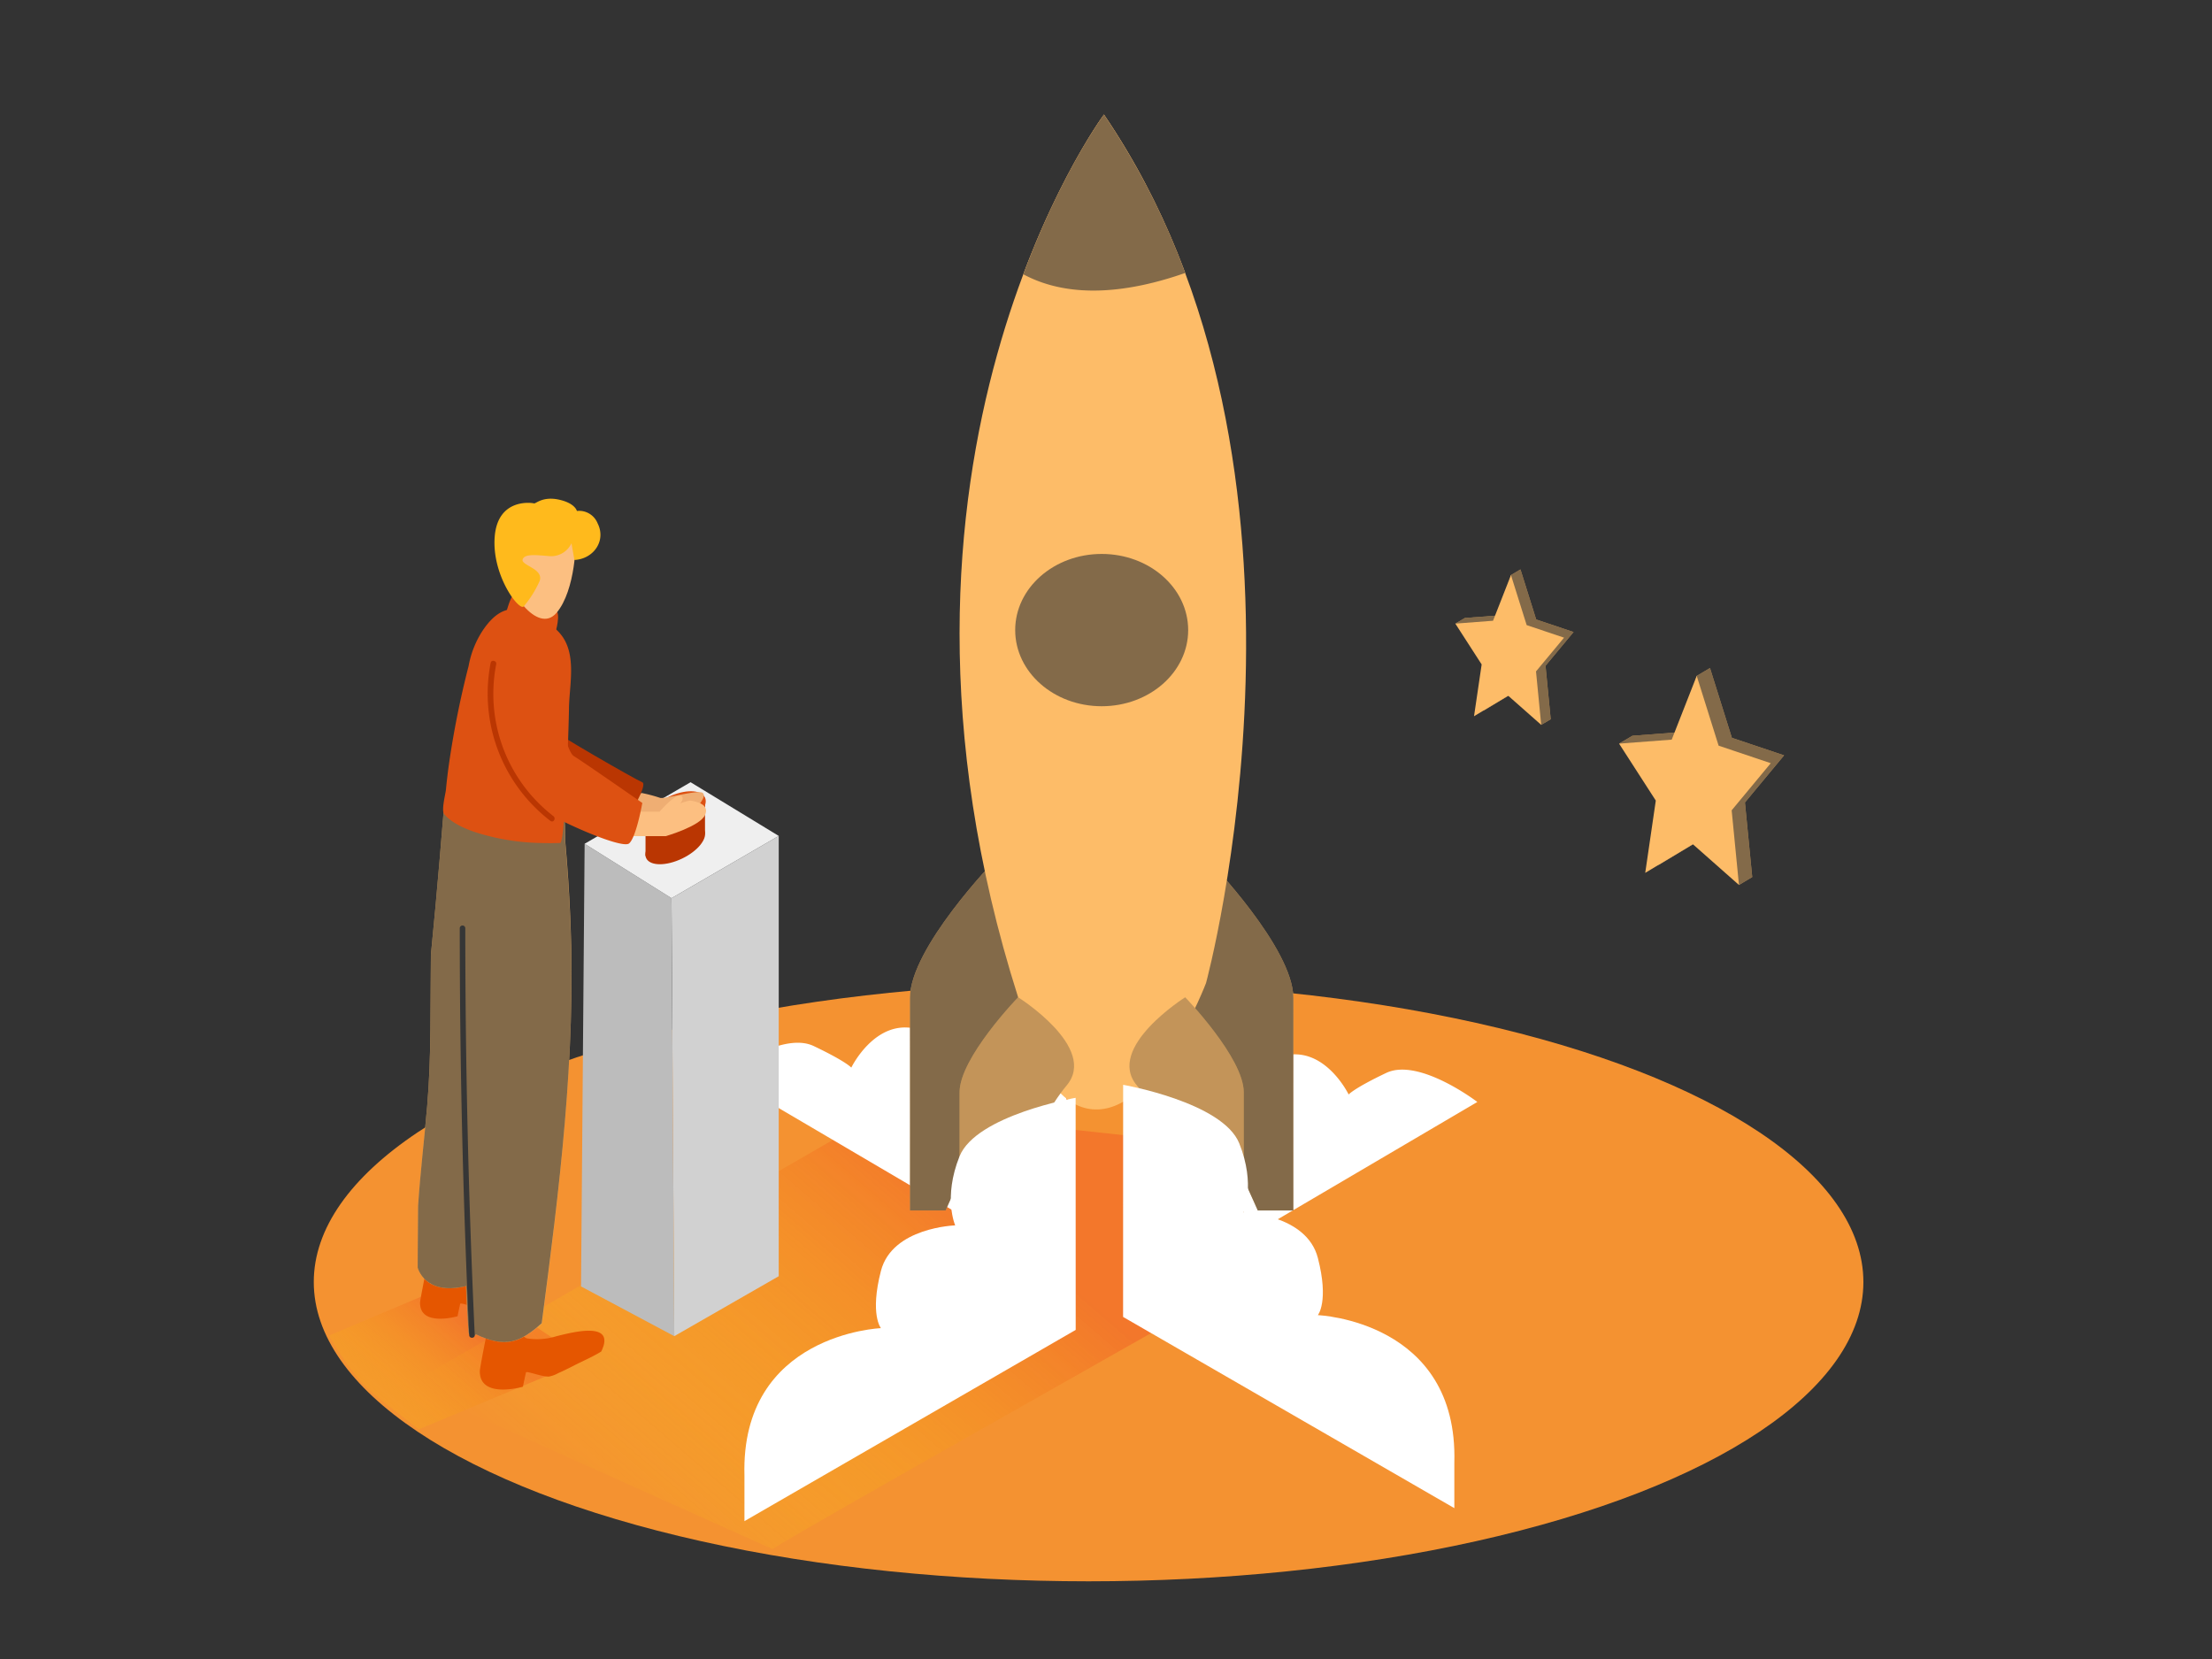<svg id="Layer_1" data-name="Layer 1" xmlns="http://www.w3.org/2000/svg" xmlns:xlink="http://www.w3.org/1999/xlink" viewBox="0 0 400 300"><rect x="0" y="0" width="400" height="300" fill="#333333" stroke="none"/><defs><linearGradient id="linear-gradient" x1="65.21" y1="264.37" x2="86.12" y2="240.1" gradientUnits="userSpaceOnUse"><stop offset="0" stop-color="#ff0" stop-opacity="0"/><stop offset="0.99" stop-color="#f15a24"/></linearGradient><linearGradient id="linear-gradient-2" x1="113.86" y1="281.83" x2="172.94" y2="213.27" xlink:href="#linear-gradient"/></defs><title>91-100</title><ellipse cx="196.85" cy="231.83" rx="140.11" ry="54.12" fill="#f49231"/><path d="M75.71,258.48c12.48-5.23,30-12.43,31.51-13.33l-.45-.77a5.6,5.6,0,0,1-3.62-.6c-4.82-2.49-9-5.95-13.3-9.27A4,4,0,0,1,88.66,233l-9.36.15-19.8,8.36a52.8,52.8,0,0,0,6.14,8.76C68.71,253.23,72.31,255.75,75.71,258.48Z" opacity="0.48" fill="url(#linear-gradient)"/><path d="M139.68,280.12l-66-29.63,86.5-49.87,70.24,7.6L224,232C217.65,235.84,145.89,276.12,139.68,280.12Z" opacity="0.48" fill="url(#linear-gradient-2)"/><path d="M172.42,218.95l-41.75-24.54s10.56-8.07,16.48-5.25,6.79,3.9,6.79,3.9,4.3-8.88,11.77-7,9.28,7,9.28,7,3.24-8.35,10.56-3.9a17.32,17.32,0,0,1,7.92,12.54l-.8,28.95Z" fill="#fff"/><path d="M225.4,223.81l41.75-24.54s-10.56-8.07-16.48-5.25-6.79,3.9-6.79,3.9-4.3-8.88-11.77-7-9.28,7-9.28,7-3.24-8.35-10.56-3.9a17.32,17.32,0,0,0-7.92,12.54l.8,28.95Z" fill="#fff"/><path d="M218.51,155.56s15.39,15.89,15.37,24.93,0,38.4,0,38.4h-6.44s-13.18-30.24-21.59-40.18S218.51,155.56,218.51,155.56Z" fill="#fdbc68"/><path d="M218.51,155.56s15.39,15.89,15.37,24.93,0,38.4,0,38.4h-6.44s-13.18-30.24-21.59-40.18S218.51,155.56,218.51,155.56Z" fill="#363636" opacity="0.61"/><path d="M179.92,155.56s-15.39,15.89-15.37,24.93,0,38.4,0,38.4H171s13.18-30.24,21.59-40.18S179.92,155.56,179.92,155.56Z" fill="#fdbc68"/><path d="M179.92,155.56s-15.39,15.89-15.37,24.93,0,38.4,0,38.4H171s13.18-30.24,21.59-40.18S179.92,155.56,179.92,155.56Z" fill="#363636" opacity="0.61"/><path d="M214.32,49.36a133.63,133.63,0,0,0-14.69-28.64S192,31,185.05,49.6C193.74,54.27,204.6,52.77,214.32,49.36Z" fill="#fdbc68"/><ellipse cx="199.22" cy="113.94" rx="15.64" ry="13.77" fill="#fdbc68"/><path d="M199.63,20.72s-46.37,62.65-15.52,159.62c0,0,3.49,20.71,14.49,20.28s19.49-22.86,19.49-22.86S243.32,84.84,199.63,20.72Z" fill="#fdbc68"/><path d="M214.32,49.36a133.63,133.63,0,0,0-14.69-28.64S192,31,185.05,49.6C193.74,54.27,204.6,52.77,214.32,49.36Z" fill="#363636" opacity="0.61"/><ellipse cx="199.22" cy="113.94" rx="15.64" ry="13.77" fill="#363636" opacity="0.61"/><path d="M184.11,180.34s-10.6,10.95-10.59,17.18,0,26.46,0,26.46H178s9.09-20.84,14.87-27.68S184.11,180.34,184.11,180.34Z" fill="#fdbc68"/><path d="M214.32,180.34s10.6,10.95,10.59,17.18,0,26.46,0,26.46h-4.44s-9.09-20.84-14.87-27.68S214.32,180.34,214.32,180.34Z" fill="#fdbc68"/><path d="M184.11,180.34s-10.6,10.95-10.59,17.18,0,26.46,0,26.46H178s9.09-20.84,14.87-27.68S184.11,180.34,184.11,180.34Z" fill="#363636" opacity="0.29"/><path d="M214.32,180.34s10.6,10.95,10.59,17.18,0,26.46,0,26.46h-4.44s-9.09-20.84-14.87-27.68S214.32,180.34,214.32,180.34Z" fill="#363636" opacity="0.29"/><path d="M194.51,198.52s-18,3.13-21,10.59-.78,12.48-.78,12.48-11.39.34-13.43,8.23,0,10.35,0,10.35-25.41,1-24.68,26.68v8.22l59.9-34.58Z" fill="#fff"/><path d="M203.1,196.17s18,3.13,21,10.59.78,12.48.78,12.48,11.39.34,13.43,8.23,0,10.35,0,10.35,25.41,1,24.68,26.68v8.22l-59.9-34.58Z" fill="#fff"/><polygon points="284.55 114.29 277.79 112.02 274.95 102.97 273.23 103.99 271.42 111.26 264.89 111.75 263.17 112.77 265.55 112.77 269.65 119.13 268.28 128.5 274.45 124.79 277.99 127.91 278.7 131.08 280.42 130.06 279.48 120.39 284.55 114.29" fill="#fdbc68"/><polygon points="284.55 114.29 277.79 112.02 274.95 102.97 273.23 103.99 271.42 111.26 264.89 111.75 263.17 112.77 265.55 112.77 269.65 119.13 268.28 128.5 274.45 124.79 277.99 127.91 278.7 131.08 280.42 130.06 279.48 120.39 284.55 114.29" fill="#363636" opacity="0.61"/><polygon points="273.23 103.99 276.07 113.04 282.83 115.31 277.76 121.41 278.7 131.08 272.73 125.81 266.55 129.52 267.93 120.15 263.17 112.77 269.99 112.25 273.23 103.99" fill="#fdbc68"/><polygon points="140.82 151.16 140.82 230.78 121.93 241.62 121.43 162.42 140.82 151.16" fill="#d1d1d1"/><polygon points="105.72 152.58 105.07 232.63 121.93 241.62 121.43 162.42 105.72 152.58" fill="#bcbcbc"/><polygon points="105.72 152.58 121.43 162.42 140.82 151.16 124.88 141.45 105.72 152.58" fill="#efefef"/><polyline points="116.73 149.42 116.73 154.79 127.49 150.75 127.49 144.26" fill="#ba3602"/><ellipse cx="122.11" cy="152.66" rx="5.83" ry="2.87" transform="translate(-54.08 67.97) rotate(-25.67)" fill="#ba3602"/><ellipse cx="122.1" cy="146.78" rx="5.96" ry="2.94" transform="translate(-51.53 67.38) rotate(-25.67)" fill="#dd5112"/><path d="M91.56,110.67s.72-2.7,1.3-3.1,7.43,1.84,7.92,3.1-.49,4.2-.49,4.2" fill="#dd5112"/><path d="M116,143.39a27.06,27.06,0,0,1,3.31.87c.68.35,6.89-1.55,7.77-.87s-1.44,3-1.84,3.5-8.46,1.82-8.46,1.82l-3.23-.76.54-3.21" fill="#efae73"/><path d="M115.7,146.78h3.56s4.88-2.15,5.68-2,3.46.58,2.55,2.61-7.1,3.81-7.1,3.81H114" fill="#fcbf81"/><path d="M119.26,146.78s3.07-3.6,4-2.82-1.84,2.82-1.84,2.82" fill="#fcbf81"/><path d="M99,131.32c.82,1,16,9.69,17.13,10.13s-2.66,6.5-2.66,6.5l-14.48-5" fill="#ba3602"/><path d="M88.68,237.83l4.36,2a2.48,2.48,0,0,0,1.68,1.8,1,1,0,0,0,.6.4,11.8,11.8,0,0,0,5.4-.43c2.2-.5,10.85-3,8,2.8-1.62,1-3.4,1.74-5,2.57-.92.47-1.85.93-2.8,1.35a5.32,5.32,0,0,1-1.63.6c-1.22.09-4.08-1.06-4.17-.75s-.56,2.59-.56,2.59-7.87,2.3-7.79-2.84C86.77,247.22,88.68,237.83,88.68,237.83Z" fill="#e55600"/><path d="M84.72,230.51s7.82-2.75,9.65-2.74,4.82.88,1.9,4c0,0-8.36,4.56-9.42,4.64s-3.54-.92-3.63-.65-.48,2.26-.48,2.26-6.85,2-6.78-2.47c0-.58,1.67-8.75,1.67-8.75" fill="#e55600"/><path d="M85.64,191.4c.28-15.17,1-30.39-1-45.49.17-3.87-2.52-1.6-2.23-3.12,2.35-12.31,19.26,3.92,19.26,3.92.68.66.47,4.47.54,5.35q.65,7.25.95,14.53c1,24.48-2,48.52-5.18,72.74-4.16,3.62-6.77,4.59-12.76,1.56,0-16,.15-32,.41-48Q85.63,192.12,85.64,191.4Z" fill="#fdbc68"/><path d="M75.6,218.1c.39-6,1.12-12,1.64-18,.79-9.14.56-18.3.68-27.45,1.14-11.35,2.29-25.77,2.29-25.77l9.39,2.61s6.1,79.1-3.26,82.46-10.81-2.74-10.81-2.74S75.54,224.56,75.6,218.1Z" fill="#fdbc68"/><path d="M85.54,153.45a.68.68,0,0,1,1.3.43c-4.46,13.65,2.93,27.76,1.5,41.68-.75,7.33-2.05,14.55-2.48,21.93A175.88,175.88,0,0,0,86.1,241c.07.88-1.3.8-1.37-.07a175.88,175.88,0,0,1-.24-23.51c.45-7.78,2-15.4,2.6-23.14C88.21,180.59,81.13,167,85.54,153.45Z" fill="#fdbc68"/><path d="M103.14,166.59q-.31-7.27-.95-14.53c-.08-.87.14-4.69-.54-5.35,0,0-16.9-16.23-19.26-3.92-.29,1.52,2.41-.75,2.23,3.12.1.76.19,1.52.28,2.28l-4.69-1.31s-1.15,14.42-2.29,25.77c-.12,9.15.12,18.31-.68,27.45-.52,6-1.25,12-1.64,18-.06,6.46-.07,11.12-.07,11.12s1.24,5.17,8.78,3.34c.08,2.79.21,5.58.42,8.37.06.75,1.09.91,1.32.36,5.39,2.52,8,1.48,11.91-2C101.14,215.11,104.18,191.07,103.14,166.59Z" fill="#363636" opacity="0.61"/><path d="M101.9,115.4a8,8,0,0,0-3.06-2.78c-3.3-1.79-7.14-5.1-11.5,1.32a17.34,17.34,0,0,0-2.6,6.49A166.06,166.06,0,0,0,81.21,138q-.34,2.38-.57,4.78c-.08.82-.86,3.75-.33,4.41,1.26,1.55,3.52,2.56,5.46,3.24a41.18,41.18,0,0,0,11.6,2c.38,0,2.11.08,3.92,0,.94,0,1.58-22.19,1.6-24.28C102.93,124.14,104.19,119.05,101.9,115.4Z" fill="#dd5112"/><path d="M103.94,97.22c.35.28.16,9.53-3.3,13.6s-9.2-4.39-9.56-8.87S97.32,91.82,103.94,97.22Z" fill="#fcbf81"/><path d="M103.34,98.24a4.07,4.07,0,0,1-3.77,2.34c-2.61-.2-4.7-.5-5.06.59s4.09,1.7,3,4.06a19.32,19.32,0,0,1-2.79,4.41c-.77,1-5.83-5.56-5.26-12.61s6.81-6.11,7.1-6,1.54-1.33,4.51-.68,3.25,2.05,3.25,2.05a3.6,3.6,0,0,1,3.75,2.24c1.58,3.12-.71,6.44-4.2,6.62Z" fill="#ffba1c"/><path d="M87.35,119.25a6.35,6.35,0,0,1,1.29-1.7c1.75-1.64,5-2.55,7.07-1.11,3.88,2.64,6,19,8.05,20.28s12.39,8.48,12.39,8.48-1.08,6.17-2.38,7.31-13.62-4.39-16.46-6.52a25.71,25.71,0,0,1-8.95-13.17C87.21,129,85.3,123.17,87.35,119.25Z" fill="#dd5112"/><path d="M100.08,147.59a27.92,27.92,0,0,1-10.35-27.47c.13-.63-.84-.9-1-.27a29,29,0,0,0,10.81,28.6C100.09,148.84,100.58,148,100.08,147.59Z" fill="#ba3602"/><path d="M84.14,167.86a.5.5,0,0,0-1,0q0,36.8,1.71,73.57c0,.64,1,.64,1,0Q84.14,204.67,84.14,167.86Z" fill="#363636"/><polygon points="322.62 136.59 313.18 133.42 309.22 120.8 306.82 122.22 304.3 132.36 295.19 133.05 292.78 134.47 296.1 134.47 301.83 143.34 299.91 156.42 308.53 151.24 313.46 155.6 314.46 160.03 316.86 158.6 315.54 145.11 322.62 136.59" fill="#fdbc68"/><polygon points="322.62 136.59 313.18 133.42 309.22 120.8 306.82 122.22 304.3 132.36 295.19 133.05 292.78 134.47 296.1 134.47 301.83 143.34 299.91 156.42 308.53 151.24 313.46 155.6 314.46 160.03 316.86 158.6 315.54 145.11 322.62 136.59" fill="#363636" opacity="0.61"/><polygon points="306.82 122.22 310.78 134.84 320.21 138.01 313.14 146.53 314.46 160.03 306.13 152.67 297.51 157.84 299.42 144.77 292.78 134.47 302.3 133.75 306.82 122.22" fill="#fdbc68"/></svg>